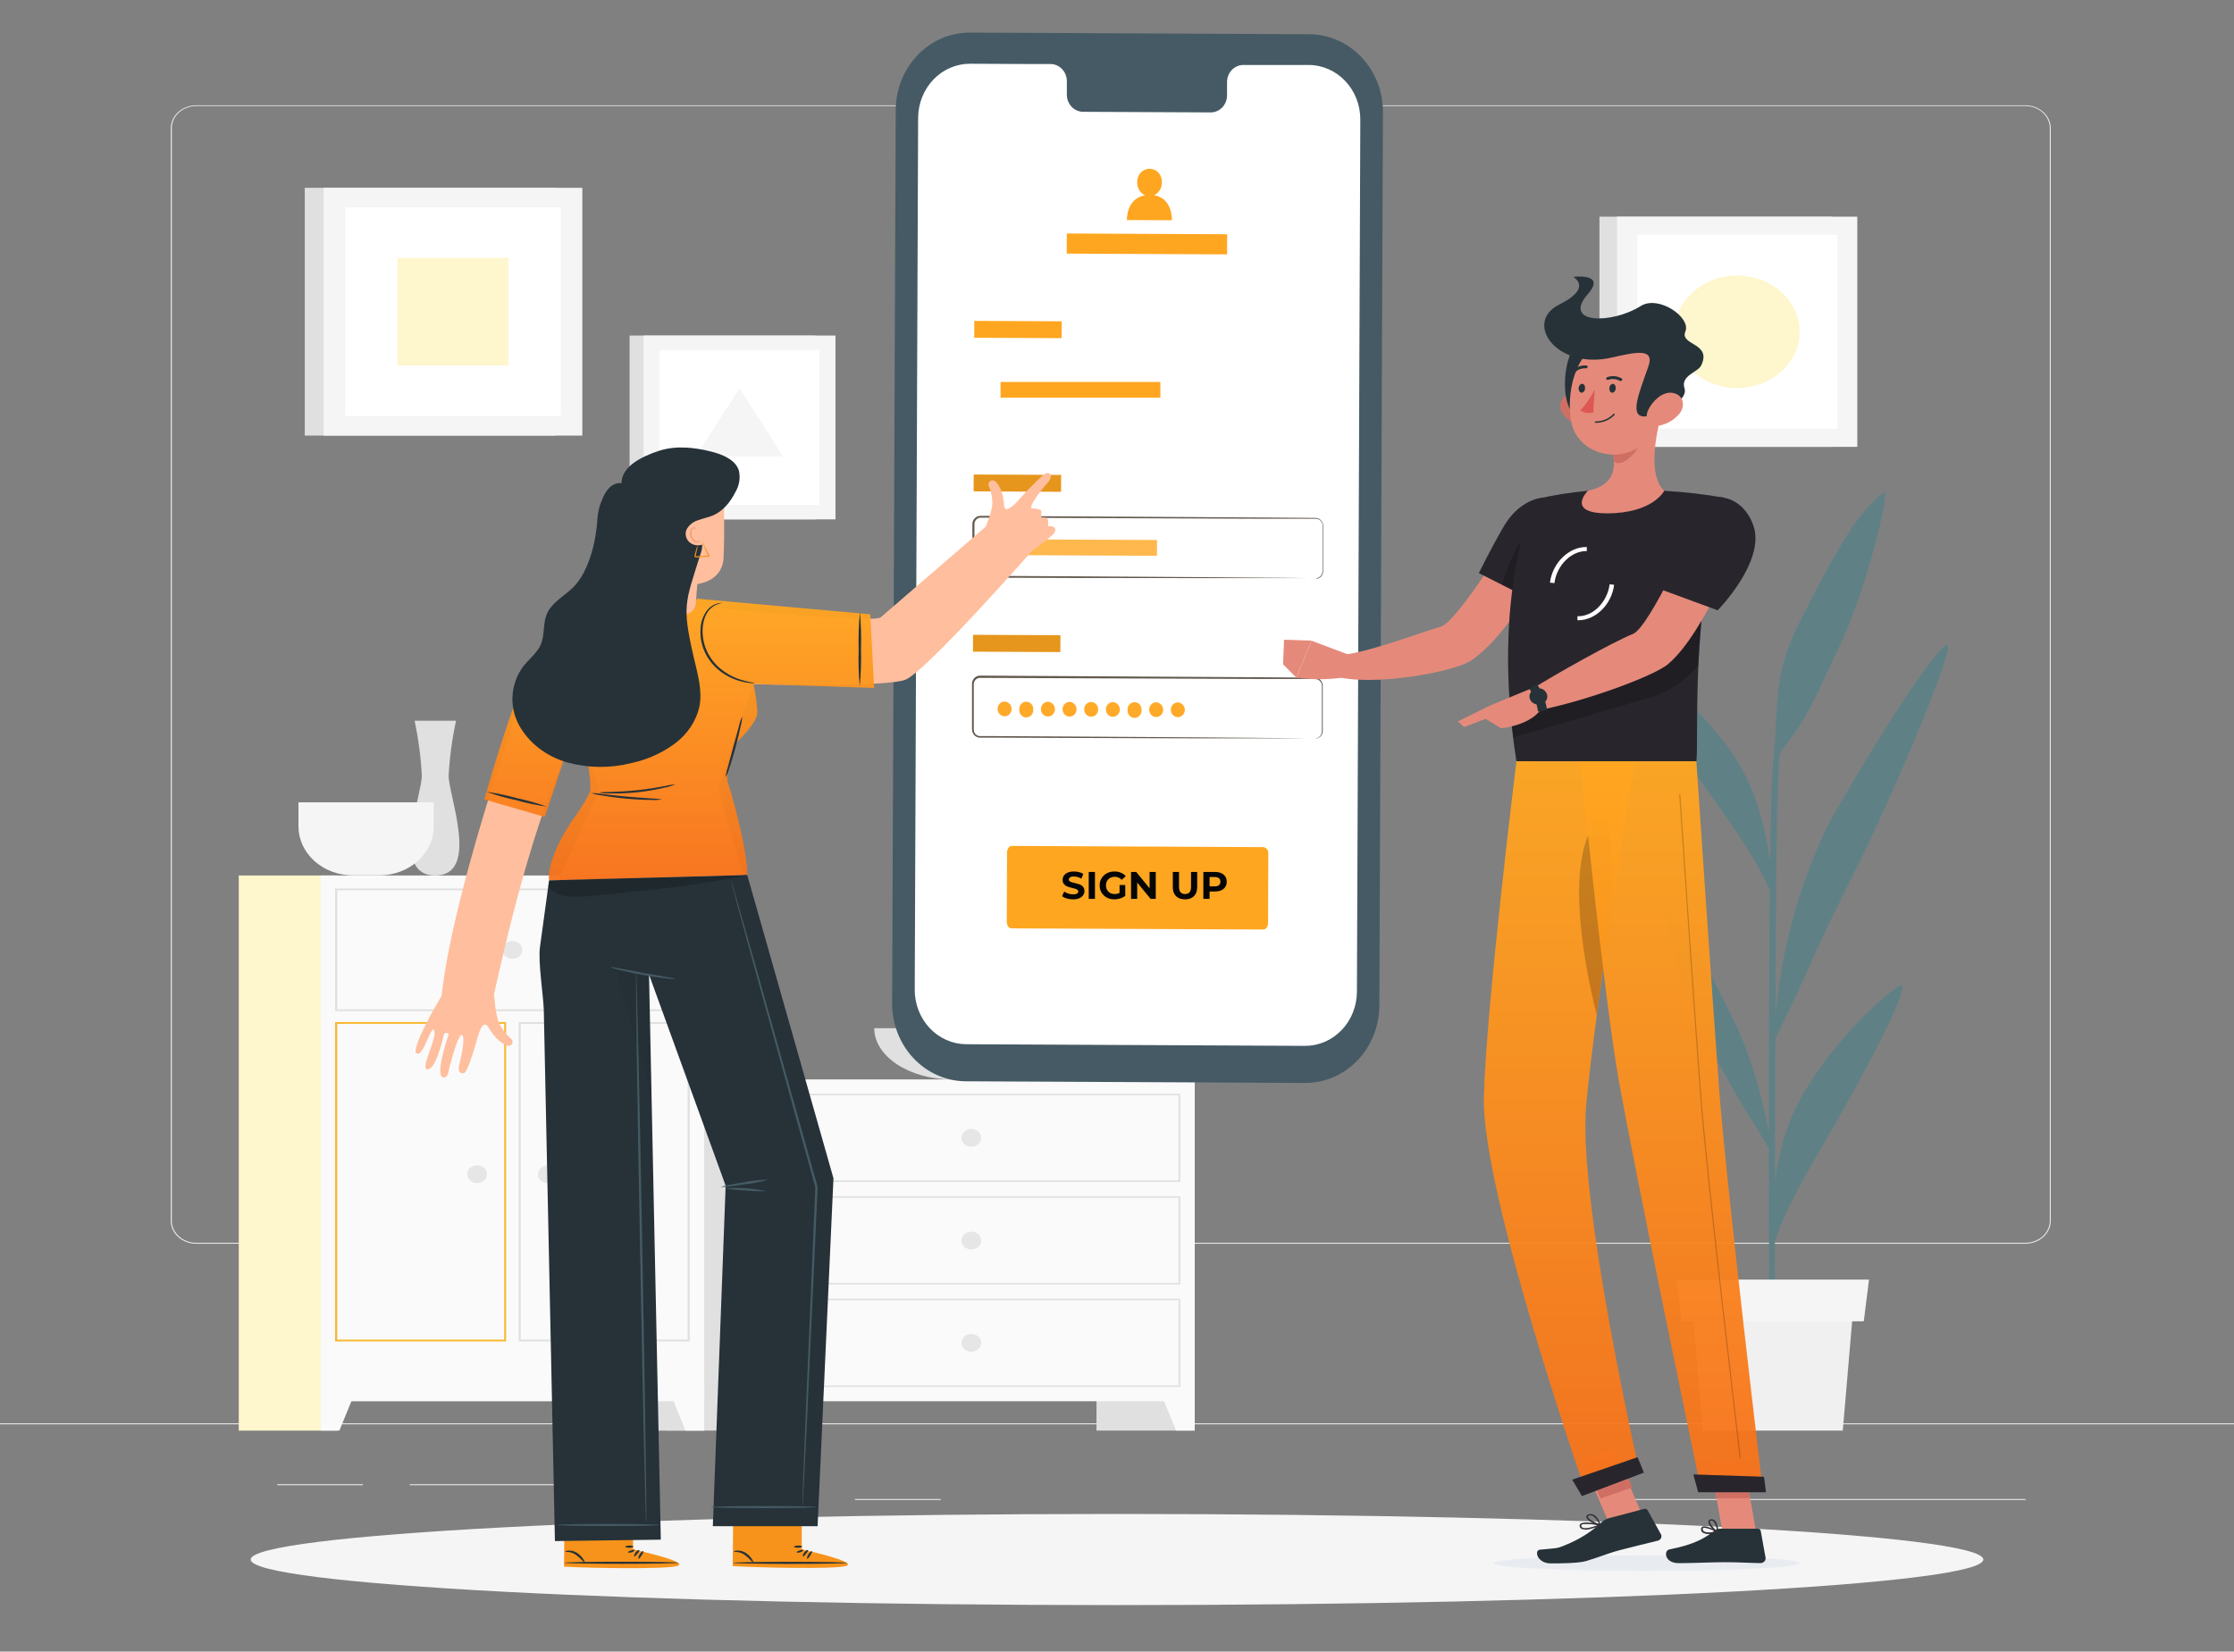 <svg width="472" height="349" viewBox="0 0 472 349" fill="none" xmlns="http://www.w3.org/2000/svg">
<rect x="0" y="0" width="472" height="349" fill="#808080" stroke="none"/>
<g clip-path="url(#clip0_435_400)">
<path d="M472 300.764H0V300.976H472V300.764Z" fill="#E6E6E6"/>
<path d="M117.83 313.635H86.564V313.847H117.83V313.635Z" fill="#E6E6E6"/>
<path d="M76.671 313.635H58.556V313.847H76.671V313.635Z" fill="#E6E6E6"/>
<path d="M198.76 316.766H180.645V316.978H198.76V316.766Z" fill="#E6E6E6"/>
<path d="M293.215 321.512H252.443V321.724H293.215V321.512Z" fill="#E6E6E6"/>
<path d="M244.043 321.512H238.067V321.724H244.043V321.512Z" fill="#E6E6E6"/>
<path d="M427.962 316.766H339.528V316.978H427.962V316.766Z" fill="#E6E6E6"/>
<path d="M223.728 262.823H41.451C40.023 262.821 38.655 262.308 37.646 261.398C36.637 260.487 36.07 259.253 36.07 257.966V27.064C36.083 25.785 36.655 24.561 37.662 23.66C38.67 22.758 40.031 22.251 41.451 22.249H223.728C225.158 22.249 226.529 22.761 227.54 23.672C228.55 24.583 229.118 25.818 229.118 27.106V257.966C229.118 259.254 228.55 260.49 227.54 261.401C226.529 262.312 225.158 262.823 223.728 262.823ZM41.451 22.419C40.086 22.421 38.777 22.912 37.813 23.783C36.848 24.653 36.306 25.834 36.306 27.064V257.966C36.306 259.196 36.848 260.377 37.813 261.247C38.777 262.118 40.086 262.609 41.451 262.611H223.728C225.094 262.609 226.404 262.118 227.37 261.248C228.336 260.377 228.88 259.197 228.882 257.966V27.064C228.88 25.833 228.336 24.653 227.37 23.782C226.404 22.912 225.094 22.421 223.728 22.419H41.451Z" fill="#E6E6E6"/>
<path d="M427.925 262.823H245.638C244.209 262.821 242.84 262.309 241.83 261.398C240.819 260.488 240.251 259.254 240.248 257.966V27.064C240.263 25.784 240.837 24.56 241.846 23.659C242.855 22.758 244.218 22.251 245.638 22.249H427.925C429.343 22.253 430.702 22.761 431.707 23.663C432.713 24.564 433.284 25.786 433.296 27.064V257.966C433.296 259.251 432.731 260.484 431.724 261.395C430.717 262.305 429.351 262.819 427.925 262.823ZM245.638 22.419C244.272 22.421 242.963 22.912 241.996 23.782C241.03 24.653 240.487 25.833 240.484 27.064V257.966C240.487 259.197 241.03 260.377 241.996 261.248C242.963 262.118 244.272 262.609 245.638 262.611H427.925C429.291 262.609 430.6 262.118 431.567 261.248C432.533 260.377 433.076 259.197 433.079 257.966V27.064C433.076 25.833 432.533 24.653 431.567 23.782C430.6 22.912 429.291 22.421 427.925 22.419H245.638Z" fill="#E6E6E6"/>
<path d="M252.426 228.098H231.667V302.303H252.426V228.098Z" fill="#E0E0E0"/>
<path d="M248.479 302.303H252.425V292.197H244.345L248.479 302.303Z" fill="#FAFAFA"/>
<path d="M161.462 228.098H140.703V302.303H161.462V228.098Z" fill="#E0E0E0"/>
<path d="M252.426 228.098H158.026V296.102H252.426V228.098Z" fill="#FAFAFA"/>
<path d="M248.999 231.441V249.433H161.424V231.441H248.97H248.999ZM249.339 231.109H161.084V249.756H249.367V231.109H249.339Z" fill="#E0E0E0"/>
<path d="M161.963 302.303H158.026V292.197H166.098L161.963 302.303Z" fill="#FAFAFA"/>
<path d="M203.139 240.434C203.139 240.806 203.261 241.169 203.49 241.478C203.72 241.787 204.045 242.028 204.427 242.171C204.808 242.313 205.227 242.35 205.632 242.278C206.037 242.205 206.408 242.026 206.7 241.763C206.992 241.5 207.191 241.165 207.271 240.801C207.352 240.436 207.31 240.058 207.152 239.714C206.994 239.371 206.727 239.077 206.384 238.871C206.041 238.664 205.638 238.554 205.225 238.554C204.672 238.554 204.141 238.752 203.75 239.104C203.358 239.457 203.139 239.935 203.139 240.434Z" fill="#E6E6E6"/>
<path d="M248.999 253.1V271.092H161.424V253.1H248.97H248.999ZM249.339 252.776H161.084V271.423H249.367V252.785L249.339 252.776Z" fill="#E0E0E0"/>
<path d="M203.139 262.143C203.139 262.515 203.261 262.878 203.49 263.187C203.72 263.496 204.045 263.737 204.427 263.88C204.808 264.022 205.227 264.059 205.632 263.987C206.037 263.914 206.408 263.735 206.7 263.472C206.992 263.209 207.191 262.874 207.271 262.509C207.352 262.145 207.31 261.767 207.152 261.423C206.994 261.08 206.727 260.786 206.384 260.58C206.041 260.373 205.638 260.263 205.225 260.263C204.672 260.263 204.141 260.461 203.75 260.813C203.358 261.166 203.139 261.644 203.139 262.143Z" fill="#E6E6E6"/>
<path d="M248.999 274.767V292.768H161.424V274.767H248.97H248.999ZM249.339 274.436H161.084V293.091H249.367V274.436H249.339Z" fill="#E0E0E0"/>
<path d="M203.139 283.767C203.141 284.139 203.264 284.502 203.495 284.81C203.725 285.118 204.052 285.357 204.433 285.498C204.814 285.639 205.234 285.675 205.638 285.602C206.042 285.528 206.413 285.349 206.703 285.085C206.994 284.822 207.192 284.487 207.272 284.123C207.351 283.758 207.31 283.381 207.151 283.038C206.993 282.694 206.726 282.401 206.383 282.195C206.04 281.989 205.637 281.879 205.225 281.879C204.95 281.879 204.678 281.928 204.424 282.023C204.171 282.118 203.94 282.257 203.746 282.433C203.553 282.608 203.399 282.816 203.295 283.045C203.19 283.274 203.137 283.52 203.139 283.767Z" fill="#E6E6E6"/>
<path d="M148.784 185.002H128.025V302.312H148.784V185.002Z" fill="#E0E0E0"/>
<path d="M144.838 302.303H148.784V292.197H140.713L144.838 302.303Z" fill="#FAFAFA"/>
<path d="M71.205 185.002H50.446V302.312H71.205V185.002Z" fill="#FEF6CC"/>
<path d="M148.783 185.002H67.76V296.11H148.783V185.002Z" fill="#FAFAFA"/>
<path d="M145.291 188.133V213.288H71.253V188.133H145.291ZM145.725 187.75H70.8V213.653H145.706V187.759L145.725 187.75Z" fill="#E0E0E0"/>
<path d="M145.29 216.359V283.078H110.022V216.359H145.29ZM145.725 215.968H109.598V283.47H145.725V215.968Z" fill="#E0E0E0"/>
<path d="M106.521 216.359V283.078H71.253V216.359H106.521ZM106.946 215.968H70.8V283.47H106.927V215.968H106.946Z" fill="#F7B933"/>
<path d="M71.706 302.303H67.76V292.197H75.84L71.706 302.303Z" fill="#FAFAFA"/>
<path d="M106.181 200.723C106.179 201.097 106.3 201.463 106.529 201.774C106.758 202.086 107.085 202.329 107.468 202.474C107.851 202.618 108.272 202.656 108.679 202.585C109.087 202.513 109.461 202.333 109.755 202.07C110.049 201.806 110.249 201.469 110.331 201.103C110.413 200.736 110.372 200.356 110.213 200.011C110.055 199.665 109.786 199.37 109.442 199.162C109.097 198.954 108.691 198.843 108.276 198.843C107.722 198.843 107.191 199.041 106.798 199.393C106.405 199.745 106.183 200.223 106.181 200.723Z" fill="#E6E6E6"/>
<path d="M113.658 248.132C113.658 248.506 113.781 248.871 114.012 249.182C114.243 249.493 114.571 249.735 114.954 249.877C115.338 250.02 115.759 250.057 116.166 249.983C116.573 249.91 116.946 249.729 117.239 249.464C117.532 249.199 117.731 248.862 117.81 248.495C117.89 248.128 117.847 247.748 117.687 247.403C117.527 247.058 117.257 246.764 116.911 246.557C116.565 246.351 116.159 246.241 115.744 246.243C115.47 246.243 115.198 246.292 114.944 246.387C114.69 246.482 114.46 246.621 114.266 246.797C114.072 246.972 113.919 247.181 113.814 247.41C113.71 247.639 113.657 247.884 113.658 248.132Z" fill="#E6E6E6"/>
<path d="M98.714 248.132C98.716 248.503 98.84 248.866 99.07 249.174C99.3 249.482 99.627 249.722 100.008 249.862C100.39 250.003 100.809 250.04 101.213 249.966C101.617 249.893 101.988 249.713 102.279 249.45C102.569 249.186 102.767 248.851 102.847 248.487C102.927 248.122 102.885 247.745 102.727 247.402C102.568 247.059 102.301 246.766 101.958 246.559C101.615 246.353 101.212 246.243 100.8 246.243C100.525 246.243 100.253 246.292 100 246.387C99.746 246.482 99.515 246.621 99.322 246.797C99.128 246.972 98.974 247.181 98.87 247.41C98.766 247.639 98.713 247.884 98.714 248.132Z" fill="#E6E6E6"/>
<path d="M96.353 152.293H87.602C88.409 156.118 88.917 159.99 89.122 163.879C89.122 168.133 82.458 185.002 91.954 185.002C101.451 185.002 94.786 168.175 94.786 163.879C95.007 159.989 95.531 156.117 96.353 152.293Z" fill="#E0E0E0"/>
<path d="M63.059 169.545V174.649C63.069 177.385 64.279 180.007 66.426 181.942C68.573 183.876 71.482 184.967 74.519 184.976H80.183C83.219 184.967 86.128 183.876 88.275 181.942C90.422 180.007 91.633 177.385 91.643 174.649V169.545H63.059Z" fill="#F5F5F5"/>
<path d="M184.712 217.277C184.712 223.232 192.103 228.098 201.138 228.098H209.294C218.328 228.098 225.719 223.232 225.719 217.277H184.712Z" fill="#E0E0E0"/>
<path d="M400.831 208.549C395.885 212.19 389.05 218.851 382.801 228.226C378.628 234.47 376.117 240.986 375.013 249.646C375.013 239.863 375.079 229.357 375.117 219.438C376.372 216.886 379.242 210.999 381.3 206.354C388.163 190.846 390.74 187.027 396.904 173.654C405.145 155.789 413.585 134.641 411.168 136.334C406.24 139.78 387.36 171.638 385.321 176.197C379.763 188.366 376.327 201.236 375.135 214.351C375.135 204.993 375.211 196.486 375.249 189.885C375.381 168.354 375.787 161.404 375.985 159.26C376.75 158.171 377.647 156.904 378.175 156.223C382.612 150.439 384.321 145.522 388.493 136.896C394.421 124.688 399.519 103.004 398.027 104.093C391.816 108.653 386.926 118.436 380.488 130.915C374.05 143.395 375.891 150.566 374.616 161.217C374.352 163.31 374.144 171.204 373.993 182.135C372.332 170.481 369.198 162.808 363.487 155.832C356.463 147.249 349.666 141.455 344.682 138.427C339.698 135.399 353.291 156.479 359.786 165.649C365.573 173.85 370.906 181.072 373.946 188.192C373.786 203.02 373.71 221.786 373.71 239.233C372.219 231.288 369.783 222.722 366.536 216.095C362.627 208.132 356.624 195.916 351.838 191.774C350.695 190.778 356.841 214.538 360.787 220.85C364.733 227.162 367.631 233.126 370.113 236.707C370.689 237.558 372.615 240.765 373.71 242.619C373.71 263.946 373.842 282.763 374.05 289.169H375.069C375.003 287.518 374.984 276.664 375.013 262.304C377.477 254.512 383.103 245.614 387.747 237.498C392.807 228.71 405.778 204.934 400.831 208.549Z" fill="#5F8186"/>
<path d="M389.344 302.304H359.759L357.521 276.171H391.581L389.344 302.304Z" fill="#F0F0F0"/>
<path d="M393.78 279.216H355.312L354.217 270.395H394.884L393.78 279.216Z" fill="#F5F5F5"/>
<path d="M117.301 39.688H64.39V92.047H117.301V39.688Z" fill="#E0E0E0"/>
<path d="M123.032 39.688H68.374V92.047H123.032V39.688Z" fill="#F5F5F5"/>
<path d="M118.453 87.922V43.813H72.952V87.922H118.453Z" fill="white"/>
<path d="M107.418 77.22V54.498H83.978V77.22H107.418Z" fill="#FEF6CC"/>
<path d="M387.087 45.787H337.933V94.429H387.087V45.787Z" fill="#E0E0E0"/>
<path d="M392.411 45.787H341.643V94.429H392.411V45.787Z" fill="#F5F5F5"/>
<path d="M388.163 90.593V49.624H345.9V90.593H388.163Z" fill="white"/>
<path d="M367.028 81.993C374.311 81.993 380.215 76.672 380.215 70.109C380.215 63.545 374.311 58.225 367.028 58.225C359.744 58.225 353.84 63.545 353.84 70.109C353.84 76.672 359.744 81.993 367.028 81.993Z" fill="#FEF6CC"/>
<path d="M172.271 70.908H133.02V109.751H172.271V70.908Z" fill="#E0E0E0"/>
<path d="M176.519 70.908H135.975V109.751H176.519V70.908Z" fill="#F5F5F5"/>
<path d="M173.12 106.688V73.971H139.372V106.688H173.12Z" fill="white"/>
<path d="M156.251 82.052L147.019 96.462H165.483L156.251 82.052Z" fill="#F5F5F5"/>
<path d="M236 339.18C337.086 339.18 419.032 334.869 419.032 329.551C419.032 324.232 337.086 319.921 236 319.921C134.914 319.921 52.968 324.232 52.968 329.551C52.968 334.869 134.914 339.18 236 339.18Z" fill="#F5F5F5"/>
<path d="M275.736 228.839L204.032 228.492C199.892 228.469 195.929 226.719 193.015 223.629C190.101 220.539 188.474 216.361 188.491 212.011L189.252 23.218C189.261 21.064 189.673 18.932 190.467 16.945C191.26 14.957 192.419 13.154 193.876 11.637C195.333 10.121 197.061 8.921 198.96 8.106C200.859 7.291 202.893 6.877 204.944 6.888L276.641 7.235C280.782 7.257 284.745 9.004 287.66 12.093C290.576 15.181 292.204 19.359 292.189 23.708L291.428 212.494C291.42 214.649 291.007 216.782 290.214 218.77C289.421 220.758 288.263 222.562 286.805 224.08C285.348 225.598 283.621 226.799 281.722 227.616C279.822 228.433 277.789 228.848 275.736 228.839Z" fill="#455A64"/>
<path d="M276.534 13.726H262.637C262.183 13.735 261.736 13.838 261.32 14.028C260.905 14.219 260.529 14.493 260.214 14.836C259.9 15.179 259.652 15.584 259.487 16.027C259.321 16.471 259.24 16.944 259.249 17.421V20.067C259.257 20.543 259.176 21.016 259.011 21.459C258.845 21.902 258.598 22.306 258.283 22.648C257.968 22.991 257.592 23.265 257.177 23.454C256.761 23.644 256.314 23.746 255.861 23.754L228.77 23.625C227.853 23.6 226.984 23.193 226.353 22.495C225.721 21.797 225.38 20.864 225.403 19.901V17.255C225.426 16.293 225.086 15.362 224.456 14.664C223.826 13.965 222.959 13.558 222.044 13.53H217.155L204.988 13.47C202.094 13.452 199.311 14.639 197.248 16.771C195.186 18.904 194.012 21.807 193.984 24.847L193.266 209.124C193.259 210.632 193.535 212.126 194.079 213.522C194.622 214.918 195.422 216.188 196.432 217.259C197.443 218.33 198.644 219.182 199.968 219.765C201.292 220.348 202.712 220.652 204.148 220.659L275.701 221.006C277.138 221.013 278.562 220.723 279.892 220.152C281.222 219.581 282.431 218.74 283.452 217.678C284.472 216.616 285.284 215.353 285.839 213.962C286.395 212.57 286.685 211.078 286.691 209.569L287.409 25.292C287.426 22.244 286.291 19.313 284.251 17.144C282.212 14.976 279.436 13.746 276.534 13.726Z" fill="white"/>
<path d="M266.907 196.42L213.702 196.178C213.149 196.178 212.704 195.545 212.711 194.776L212.768 180.157C212.768 179.403 213.221 178.755 213.773 178.755L266.979 179.011C267.285 179.067 267.559 179.245 267.744 179.507C267.928 179.77 268.009 180.097 267.97 180.421L267.919 195.025C267.919 195.801 267.46 196.427 266.907 196.42Z" fill="#FFA620"/>
<path d="M226.712 190.046C226.256 190.046 225.82 189.986 225.403 189.867C224.985 189.742 224.649 189.582 224.394 189.387L224.842 188.395C225.085 188.569 225.373 188.712 225.703 188.826C226.04 188.935 226.378 188.989 226.72 188.989C226.98 188.989 227.189 188.964 227.346 188.916C227.509 188.861 227.628 188.788 227.704 188.696C227.78 188.604 227.818 188.498 227.818 188.379C227.818 188.227 227.758 188.108 227.639 188.021C227.519 187.929 227.362 187.856 227.167 187.802C226.972 187.742 226.755 187.688 226.517 187.639C226.284 187.585 226.048 187.52 225.809 187.444C225.576 187.368 225.362 187.27 225.167 187.151C224.972 187.032 224.812 186.875 224.687 186.679C224.568 186.484 224.508 186.235 224.508 185.931C224.508 185.606 224.595 185.311 224.768 185.045C224.947 184.774 225.213 184.56 225.565 184.403C225.923 184.24 226.37 184.159 226.907 184.159C227.265 184.159 227.617 184.202 227.964 184.289C228.311 184.37 228.617 184.495 228.883 184.663L228.476 185.663C228.211 185.511 227.945 185.4 227.679 185.33C227.414 185.254 227.154 185.216 226.899 185.216C226.644 185.216 226.435 185.246 226.273 185.305C226.11 185.365 225.993 185.444 225.923 185.541C225.853 185.633 225.817 185.742 225.817 185.866C225.817 186.013 225.877 186.132 225.996 186.224C226.115 186.311 226.273 186.381 226.468 186.436C226.663 186.49 226.877 186.544 227.11 186.598C227.349 186.652 227.585 186.715 227.818 186.785C228.056 186.856 228.273 186.951 228.468 187.07C228.663 187.189 228.82 187.346 228.94 187.541C229.064 187.737 229.127 187.983 229.127 188.281C229.127 188.601 229.037 188.894 228.858 189.16C228.68 189.425 228.411 189.639 228.053 189.802C227.701 189.965 227.254 190.046 226.712 190.046ZM230.027 189.948V184.256H231.344V189.948H230.027ZM235.443 190.046C234.993 190.046 234.579 189.975 234.199 189.834C233.825 189.688 233.497 189.482 233.215 189.216C232.939 188.951 232.722 188.639 232.565 188.281C232.413 187.924 232.337 187.531 232.337 187.102C232.337 186.674 232.413 186.281 232.565 185.923C232.722 185.565 232.942 185.254 233.223 184.988C233.505 184.723 233.836 184.519 234.215 184.378C234.595 184.232 235.012 184.159 235.468 184.159C235.972 184.159 236.424 184.243 236.826 184.411C237.232 184.579 237.574 184.823 237.85 185.143L237.005 185.923C236.799 185.706 236.574 185.547 236.33 185.444C236.086 185.335 235.82 185.281 235.533 185.281C235.256 185.281 235.004 185.324 234.777 185.411C234.549 185.498 234.351 185.622 234.183 185.785C234.02 185.948 233.893 186.14 233.801 186.362C233.714 186.585 233.671 186.831 233.671 187.102C233.671 187.368 233.714 187.612 233.801 187.834C233.893 188.056 234.02 188.252 234.183 188.42C234.351 188.582 234.546 188.707 234.768 188.794C234.996 188.88 235.245 188.924 235.516 188.924C235.777 188.924 236.029 188.883 236.273 188.802C236.522 188.715 236.763 188.571 236.996 188.371L237.744 189.322C237.435 189.555 237.075 189.734 236.663 189.859C236.256 189.983 235.85 190.046 235.443 190.046ZM236.541 189.151V187.013H237.744V189.322L236.541 189.151ZM238.968 189.948V184.256H240.058L243.416 188.355H242.887V184.256H244.188V189.948H243.107L239.741 185.85H240.269V189.948H238.968ZM250.367 190.046C249.559 190.046 248.927 189.821 248.472 189.371C248.017 188.921 247.789 188.279 247.789 187.444V184.256H249.106V187.395C249.106 187.937 249.217 188.327 249.44 188.566C249.662 188.804 249.974 188.924 250.375 188.924C250.776 188.924 251.088 188.804 251.31 188.566C251.532 188.327 251.643 187.937 251.643 187.395V184.256H252.944V187.444C252.944 188.279 252.717 188.921 252.261 189.371C251.806 189.821 251.174 190.046 250.367 190.046ZM254.246 189.948V184.256H256.71C257.219 184.256 257.658 184.34 258.027 184.508C258.396 184.671 258.68 184.907 258.881 185.216C259.081 185.525 259.182 185.893 259.182 186.322C259.182 186.745 259.081 187.11 258.881 187.419C258.68 187.728 258.396 187.967 258.027 188.135C257.658 188.298 257.219 188.379 256.71 188.379H254.978L255.563 187.785V189.948H254.246ZM255.563 187.932L254.978 187.306H256.637C257.043 187.306 257.347 187.219 257.547 187.045C257.748 186.872 257.848 186.631 257.848 186.322C257.848 186.007 257.748 185.763 257.547 185.59C257.347 185.416 257.043 185.33 256.637 185.33H254.978L255.563 184.704V187.932Z" fill="#050505"/>
<path d="M224.314 67.897L205.852 67.809L205.836 71.367L224.299 71.455L224.314 67.897Z" fill="#FFA620"/>
<path d="M245.164 80.713H211.397V84.038H245.164V80.713Z" fill="#FFA620"/>
<path d="M224.189 100.36L205.727 100.272L205.711 103.831L224.174 103.919L224.189 100.36Z" fill="#FFA620"/>
<path opacity="0.1" d="M224.189 100.36L205.727 100.272L205.711 103.831L224.174 103.919L224.189 100.36Z" fill="black"/>
<path d="M277.968 122.21C278.113 122.191 278.257 122.164 278.399 122.127C278.6 122.06 278.784 121.949 278.94 121.801C279.096 121.652 279.22 121.471 279.303 121.268C279.417 120.963 279.461 120.636 279.433 120.31C279.433 119.948 279.433 119.556 279.433 119.119C279.433 118.244 279.433 117.249 279.433 116.103V111.316C279.467 110.969 279.394 110.62 279.225 110.321C279.047 110.013 278.769 109.785 278.442 109.68C278.085 109.613 277.72 109.593 277.358 109.619H267.029L207.197 109.386C206.876 109.387 206.565 109.51 206.323 109.733C206.082 109.957 205.926 110.264 205.884 110.6C205.884 111.316 205.884 112.107 205.884 112.861C205.884 114.369 205.884 115.877 205.884 117.385C205.884 118.139 205.884 118.893 205.884 119.647C205.857 119.999 205.871 120.354 205.927 120.702C206.016 121.008 206.201 121.273 206.451 121.456C206.716 121.633 207.027 121.717 207.341 121.698H208.339H210.413L226.299 121.78L253.196 121.954L271.328 122.105L276.26 122.165H277.545H277.976H277.545H276.26H271.328H253.196L226.285 122.135L210.399 122.074H207.276C206.888 122.099 206.503 121.99 206.178 121.765C205.851 121.528 205.613 121.179 205.503 120.778C205.439 120.395 205.42 120.005 205.446 119.617C205.446 118.863 205.446 118.109 205.446 117.355C205.446 115.847 205.446 114.339 205.446 112.831C205.446 112.077 205.446 111.323 205.446 110.569C205.498 110.138 205.698 109.742 206.009 109.455C206.319 109.168 206.719 109.009 207.133 109.009L266.964 109.356L277.294 109.439C277.678 109.414 278.064 109.442 278.442 109.521C278.815 109.649 279.13 109.918 279.325 110.275C279.511 110.607 279.591 110.993 279.555 111.376C279.555 111.73 279.555 112.077 279.555 112.424C279.555 113.789 279.555 115.04 279.555 116.194C279.555 117.347 279.555 118.32 279.555 119.21C279.555 119.639 279.555 120.039 279.555 120.408C279.581 120.745 279.529 121.084 279.404 121.396C279.311 121.604 279.176 121.788 279.009 121.937C278.842 122.085 278.646 122.194 278.435 122.255C278.278 122.269 278.12 122.254 277.968 122.21Z" fill="#62594E"/>
<path d="M224.048 134.234L205.586 134.146L205.571 137.704L224.033 137.792L224.048 134.234Z" fill="#FFA620"/>
<path opacity="0.1" d="M224.048 134.234L205.586 134.146L205.571 137.704L224.033 137.792L224.048 134.234Z" fill="black"/>
<path d="M277.825 156.069C277.97 156.051 278.114 156.023 278.255 155.986C278.455 155.919 278.639 155.809 278.795 155.662C278.951 155.515 279.075 155.335 279.16 155.134C279.272 154.83 279.317 154.502 279.289 154.177C279.289 153.807 279.289 153.423 279.289 152.978C279.289 152.111 279.289 151.108 279.289 149.962V145.175C279.323 144.828 279.25 144.479 279.081 144.179C278.9 143.878 278.622 143.653 278.298 143.546C277.941 143.476 277.577 143.454 277.215 143.478H266.885L207.054 143.245C206.732 143.245 206.421 143.369 206.18 143.592C205.938 143.815 205.782 144.123 205.74 144.458C205.74 145.212 205.74 145.966 205.74 146.72C205.74 148.228 205.74 149.736 205.74 151.244C205.74 151.998 205.74 152.752 205.74 153.506C205.713 153.855 205.728 154.207 205.783 154.554C205.869 154.861 206.054 155.128 206.307 155.307C206.571 155.488 206.883 155.573 207.197 155.549H210.32L226.205 155.639L253.103 155.813L271.235 155.963L276.166 156.024H277.451C277.739 156.024 277.882 156.024 277.882 156.024C277.882 156.024 277.739 156.024 277.451 156.024H276.166H271.235H253.103L226.205 155.941L210.32 155.873H207.197C206.809 155.9 206.422 155.792 206.099 155.564C205.772 155.326 205.534 154.977 205.424 154.576C205.36 154.193 205.341 153.803 205.367 153.415C205.367 152.661 205.367 151.907 205.367 151.153C205.367 149.645 205.367 148.138 205.367 146.63C205.367 145.876 205.367 145.122 205.367 144.33C205.418 143.9 205.616 143.504 205.926 143.216C206.235 142.929 206.634 142.77 207.047 142.77L266.878 143.116L277.207 143.199C277.592 143.174 277.978 143.202 278.356 143.282C278.729 143.41 279.043 143.679 279.239 144.036C279.424 144.368 279.505 144.754 279.468 145.137C279.468 145.491 279.468 145.846 279.468 146.185C279.468 147.549 279.468 148.801 279.468 149.955C279.468 151.108 279.468 152.081 279.468 152.97C279.468 153.4 279.468 153.8 279.468 154.169C279.496 154.506 279.444 154.845 279.318 155.157C279.225 155.365 279.09 155.549 278.923 155.698C278.755 155.846 278.56 155.955 278.349 156.016C278.18 156.077 278.001 156.095 277.825 156.069Z" fill="#62594E"/>
<path d="M244.443 114.118L210.677 113.957L210.662 117.282L244.429 117.443L244.443 114.118Z" fill="#FFA620"/>
<path opacity="0.2" d="M244.443 114.118L210.677 113.957L210.662 117.282L244.429 117.443L244.443 114.118Z" fill="white"/>
<path d="M213.73 149.917C213.709 150.22 213.603 150.51 213.427 150.751C213.25 150.992 213.01 151.173 212.736 151.272C212.462 151.371 212.167 151.383 211.886 151.307C211.606 151.231 211.353 151.071 211.159 150.845C210.964 150.62 210.837 150.339 210.793 150.039C210.75 149.738 210.791 149.431 210.911 149.154C211.032 148.878 211.228 148.645 211.474 148.485C211.719 148.324 212.005 148.243 212.294 148.251C212.694 148.274 213.069 148.462 213.338 148.774C213.607 149.086 213.748 149.496 213.73 149.917Z" fill="#FFA620"/>
<path d="M218.303 149.94C218.318 150.152 218.29 150.365 218.222 150.566C218.154 150.767 218.048 150.951 217.91 151.107C217.771 151.263 217.604 151.387 217.418 151.472C217.232 151.557 217.031 151.601 216.828 151.601C216.625 151.601 216.425 151.557 216.239 151.472C216.053 151.387 215.885 151.263 215.747 151.107C215.609 150.951 215.502 150.767 215.434 150.566C215.367 150.365 215.339 150.152 215.353 149.94C215.339 149.727 215.367 149.514 215.434 149.313C215.502 149.112 215.609 148.928 215.747 148.772C215.885 148.616 216.053 148.492 216.239 148.407C216.425 148.322 216.625 148.278 216.828 148.278C217.031 148.278 217.232 148.322 217.418 148.407C217.604 148.492 217.771 148.616 217.91 148.772C218.048 148.928 218.154 149.112 218.222 149.313C218.29 149.514 218.318 149.727 218.303 149.94Z" fill="#FFA620"/>
<path d="M222.882 149.963C222.861 150.266 222.756 150.556 222.579 150.797C222.402 151.038 222.162 151.219 221.888 151.318C221.614 151.417 221.319 151.429 221.039 151.353C220.758 151.277 220.505 151.117 220.311 150.891C220.117 150.666 219.99 150.385 219.946 150.085C219.902 149.784 219.943 149.477 220.064 149.2C220.185 148.924 220.38 148.691 220.626 148.53C220.872 148.37 221.157 148.288 221.447 148.296C221.846 148.322 222.22 148.51 222.488 148.822C222.756 149.133 222.898 149.543 222.882 149.963Z" fill="#FFA620"/>
<path d="M227.455 149.985C227.434 150.288 227.329 150.578 227.152 150.819C226.975 151.06 226.735 151.241 226.461 151.34C226.188 151.439 225.892 151.451 225.612 151.376C225.332 151.3 225.079 151.139 224.884 150.914C224.69 150.688 224.563 150.408 224.519 150.107C224.475 149.807 224.516 149.499 224.637 149.223C224.758 148.947 224.953 148.714 225.199 148.553C225.445 148.392 225.73 148.311 226.02 148.319C226.419 148.344 226.793 148.533 227.061 148.844C227.33 149.156 227.471 149.565 227.455 149.985Z" fill="#FFA620"/>
<path d="M232.027 150C232.007 150.304 231.903 150.595 231.727 150.837C231.551 151.079 231.312 151.261 231.038 151.361C230.764 151.461 230.468 151.474 230.187 151.399C229.906 151.324 229.653 151.164 229.458 150.939C229.263 150.713 229.135 150.433 229.091 150.132C229.046 149.831 229.087 149.523 229.208 149.247C229.329 148.97 229.524 148.737 229.77 148.576C230.016 148.415 230.302 148.333 230.592 148.341C230.99 148.367 231.362 148.554 231.631 148.864C231.899 149.174 232.041 149.582 232.027 150Z" fill="#FFA620"/>
<path d="M236.608 150.023C236.589 150.325 236.486 150.615 236.311 150.856C236.137 151.097 235.899 151.28 235.628 151.381C235.356 151.482 235.062 151.498 234.782 151.426C234.502 151.354 234.248 151.198 234.051 150.976C233.855 150.755 233.724 150.478 233.675 150.179C233.627 149.88 233.662 149.574 233.778 149.296C233.893 149.018 234.083 148.782 234.325 148.617C234.566 148.451 234.848 148.363 235.137 148.364C235.541 148.38 235.923 148.563 236.199 148.874C236.475 149.185 236.622 149.598 236.608 150.023Z" fill="#FFA620"/>
<path d="M241.179 150.045C241.194 150.258 241.166 150.471 241.098 150.672C241.03 150.873 240.924 151.057 240.786 151.212C240.647 151.368 240.48 151.493 240.294 151.577C240.108 151.662 239.907 151.706 239.704 151.706C239.501 151.706 239.301 151.662 239.115 151.577C238.929 151.493 238.761 151.368 238.623 151.212C238.485 151.057 238.378 150.873 238.31 150.672C238.243 150.471 238.215 150.258 238.229 150.045C238.215 149.832 238.243 149.619 238.31 149.418C238.378 149.217 238.485 149.033 238.623 148.878C238.761 148.722 238.929 148.598 239.115 148.513C239.301 148.428 239.501 148.384 239.704 148.384C239.907 148.384 240.108 148.428 240.294 148.513C240.48 148.598 240.647 148.722 240.786 148.878C240.924 149.033 241.03 149.217 241.098 149.418C241.166 149.619 241.194 149.832 241.179 150.045Z" fill="#FFA620"/>
<path d="M245.752 150.068C245.732 150.37 245.629 150.66 245.455 150.901C245.281 151.142 245.043 151.325 244.771 151.426C244.499 151.527 244.205 151.543 243.925 151.471C243.645 151.399 243.391 151.243 243.195 151.021C242.998 150.8 242.868 150.522 242.819 150.224C242.77 149.925 242.806 149.618 242.921 149.341C243.037 149.063 243.227 148.827 243.468 148.662C243.71 148.496 243.992 148.408 244.28 148.409C244.685 148.425 245.067 148.608 245.342 148.919C245.618 149.23 245.765 149.643 245.752 150.068Z" fill="#FFA620"/>
<path d="M250.326 150.091C250.306 150.395 250.202 150.685 250.026 150.927C249.85 151.169 249.61 151.352 249.337 151.452C249.063 151.552 248.767 151.565 248.486 151.49C248.205 151.415 247.952 151.255 247.757 151.029C247.562 150.804 247.434 150.524 247.39 150.223C247.345 149.922 247.386 149.614 247.507 149.337C247.627 149.061 247.823 148.827 248.069 148.666C248.315 148.505 248.601 148.424 248.89 148.432C249.288 148.458 249.661 148.645 249.929 148.955C250.198 149.265 250.34 149.672 250.326 150.091Z" fill="#FFA620"/>
<g opacity="0.2">
<path opacity="0.2" d="M213.73 149.917C213.709 150.22 213.603 150.51 213.427 150.751C213.25 150.992 213.01 151.173 212.736 151.272C212.462 151.371 212.167 151.383 211.886 151.307C211.606 151.231 211.353 151.071 211.159 150.845C210.964 150.62 210.837 150.339 210.793 150.039C210.75 149.738 210.791 149.431 210.911 149.154C211.032 148.878 211.228 148.645 211.474 148.485C211.719 148.324 212.005 148.243 212.294 148.251C212.694 148.274 213.069 148.462 213.338 148.774C213.607 149.086 213.748 149.496 213.73 149.917Z" fill="white"/>
<path opacity="0.2" d="M218.302 149.94C218.316 150.152 218.288 150.365 218.22 150.566C218.153 150.767 218.046 150.951 217.908 151.107C217.769 151.263 217.602 151.387 217.416 151.472C217.23 151.557 217.029 151.601 216.826 151.601C216.624 151.601 216.423 151.557 216.237 151.472C216.051 151.387 215.883 151.263 215.745 151.107C215.607 150.951 215.5 150.767 215.433 150.566C215.365 150.365 215.337 150.152 215.351 149.94C215.337 149.727 215.365 149.514 215.433 149.313C215.5 149.112 215.607 148.928 215.745 148.772C215.883 148.616 216.051 148.492 216.237 148.407C216.423 148.322 216.624 148.278 216.826 148.278C217.029 148.278 217.23 148.322 217.416 148.407C217.602 148.492 217.769 148.616 217.908 148.772C218.046 148.928 218.153 149.112 218.22 149.313C218.288 149.514 218.316 149.727 218.302 149.94Z" fill="white"/>
<path opacity="0.2" d="M222.882 149.962C222.861 150.265 222.756 150.555 222.579 150.796C222.402 151.037 222.162 151.218 221.888 151.317C221.614 151.416 221.319 151.428 221.039 151.352C220.758 151.276 220.505 151.116 220.311 150.89C220.117 150.665 219.99 150.384 219.946 150.084C219.902 149.783 219.943 149.476 220.064 149.199C220.185 148.923 220.38 148.69 220.626 148.529C220.872 148.369 221.157 148.287 221.447 148.295C221.846 148.321 222.22 148.509 222.488 148.821C222.756 149.132 222.898 149.542 222.882 149.962Z" fill="white"/>
<path opacity="0.2" d="M227.453 149.985C227.432 150.288 227.327 150.578 227.15 150.819C226.973 151.06 226.733 151.241 226.46 151.34C226.186 151.439 225.89 151.451 225.61 151.376C225.33 151.3 225.077 151.139 224.882 150.914C224.688 150.688 224.561 150.408 224.517 150.107C224.473 149.807 224.514 149.499 224.635 149.223C224.756 148.947 224.952 148.714 225.197 148.553C225.443 148.392 225.728 148.311 226.018 148.319C226.417 148.344 226.791 148.533 227.059 148.844C227.328 149.156 227.469 149.565 227.453 149.985Z" fill="white"/>
<path opacity="0.2" d="M232.028 150C232.008 150.304 231.904 150.595 231.728 150.837C231.552 151.079 231.312 151.261 231.039 151.361C230.765 151.461 230.469 151.474 230.188 151.399C229.907 151.324 229.654 151.164 229.459 150.939C229.264 150.713 229.136 150.433 229.092 150.132C229.047 149.831 229.088 149.523 229.209 149.247C229.33 148.97 229.525 148.737 229.771 148.576C230.017 148.415 230.303 148.333 230.593 148.341C230.991 148.367 231.363 148.554 231.632 148.864C231.9 149.174 232.042 149.582 232.028 150Z" fill="white"/>
<path opacity="0.2" d="M236.606 150.022C236.587 150.324 236.484 150.614 236.309 150.855C236.135 151.096 235.897 151.279 235.626 151.38C235.354 151.481 235.06 151.497 234.78 151.425C234.5 151.353 234.246 151.197 234.049 150.975C233.853 150.754 233.722 150.477 233.673 150.178C233.625 149.88 233.661 149.573 233.776 149.295C233.891 149.017 234.081 148.781 234.323 148.616C234.564 148.45 234.847 148.363 235.135 148.363C235.539 148.379 235.921 148.562 236.197 148.873C236.473 149.184 236.62 149.597 236.606 150.022Z" fill="white"/>
<path opacity="0.2" d="M241.18 150.045C241.195 150.258 241.167 150.471 241.099 150.672C241.031 150.873 240.925 151.057 240.787 151.212C240.648 151.368 240.481 151.493 240.295 151.577C240.109 151.662 239.908 151.706 239.705 151.706C239.502 151.706 239.302 151.662 239.116 151.577C238.93 151.493 238.762 151.368 238.624 151.212C238.486 151.057 238.379 150.873 238.311 150.672C238.244 150.471 238.216 150.258 238.23 150.045C238.216 149.832 238.244 149.619 238.311 149.418C238.379 149.217 238.486 149.033 238.624 148.878C238.762 148.722 238.93 148.598 239.116 148.513C239.302 148.428 239.502 148.384 239.705 148.384C239.908 148.384 240.109 148.428 240.295 148.513C240.481 148.598 240.648 148.722 240.787 148.878C240.925 149.033 241.031 149.217 241.099 149.418C241.167 149.619 241.195 149.832 241.18 150.045Z" fill="white"/>
<path opacity="0.2" d="M245.752 150.068C245.732 150.37 245.629 150.66 245.455 150.901C245.281 151.142 245.043 151.325 244.771 151.426C244.499 151.527 244.205 151.543 243.925 151.471C243.645 151.399 243.391 151.243 243.195 151.021C242.998 150.8 242.868 150.522 242.819 150.224C242.77 149.925 242.806 149.618 242.921 149.341C243.037 149.063 243.227 148.827 243.468 148.662C243.71 148.496 243.992 148.408 244.28 148.409C244.685 148.425 245.067 148.608 245.342 148.919C245.618 149.23 245.765 149.643 245.752 150.068Z" fill="white"/>
<path opacity="0.2" d="M250.324 150.09C250.304 150.394 250.2 150.684 250.024 150.926C249.848 151.168 249.608 151.351 249.335 151.451C249.061 151.551 248.765 151.564 248.484 151.489C248.203 151.414 247.95 151.254 247.755 151.028C247.56 150.803 247.432 150.523 247.388 150.222C247.343 149.921 247.384 149.613 247.505 149.336C247.625 149.06 247.821 148.826 248.067 148.665C248.313 148.505 248.599 148.423 248.888 148.431C249.286 148.457 249.659 148.644 249.927 148.954C250.196 149.264 250.338 149.671 250.324 150.09Z" fill="white"/>
</g>
<path d="M243.829 41.252C244.328 41.021 244.751 40.642 245.046 40.16C245.341 39.679 245.494 39.118 245.488 38.545C245.506 38.173 245.452 37.801 245.33 37.452C245.207 37.102 245.018 36.783 244.774 36.513C244.53 36.242 244.236 36.027 243.91 35.88C243.584 35.733 243.233 35.657 242.878 35.657C242.524 35.657 242.173 35.733 241.847 35.88C241.521 36.027 241.227 36.242 240.983 36.513C240.739 36.783 240.55 37.102 240.427 37.452C240.304 37.801 240.25 38.173 240.269 38.545C240.258 39.123 240.41 39.692 240.707 40.179C241.003 40.666 241.43 41.05 241.934 41.282C237.915 41.915 238.094 46.499 238.094 46.499L247.598 46.545C247.598 46.545 247.821 41.878 243.829 41.252Z" fill="#FFA620"/>
<path d="M259.273 49.501L225.399 49.34L225.381 53.592L259.255 53.753L259.273 49.501Z" fill="#FFA620"/>
<path d="M133.755 327.404V320.131L119.284 320.037L119.161 331.036L120.058 331.096C124.051 331.326 140.373 331.666 143.054 330.917C146.037 330.084 133.755 327.404 133.755 327.404Z" fill="#F7931A"/>
<path d="M143.393 330.237C143.393 330.356 137.975 330.458 131.301 330.458C124.627 330.458 119.208 330.356 119.208 330.237C119.208 330.118 124.627 330.016 131.301 330.016C137.975 330.016 143.393 330.118 143.393 330.237Z" fill="#263238"/>
<path d="M134.01 328.893C133.887 328.833 134.01 328.45 134.303 328.042C134.595 327.634 134.992 327.464 135.086 327.549C135.181 327.634 134.982 327.957 134.699 328.306C134.416 328.655 134.133 328.952 134.01 328.893Z" fill="#263238"/>
<path d="M134.936 329.369C134.803 329.369 134.869 328.893 135.153 328.442C135.436 327.991 135.813 327.719 135.917 327.787C136.021 327.855 135.851 328.238 135.587 328.637C135.323 329.037 135.058 329.412 134.936 329.369Z" fill="#263238"/>
<path d="M123.57 330.202C123.513 330.202 123.296 330.049 122.985 329.726C122.604 329.31 122.181 328.928 121.72 328.586C121.266 328.259 120.726 328.045 120.153 327.965C119.709 327.914 119.426 327.965 119.398 327.914C119.369 327.863 119.643 327.684 120.162 327.65C120.847 327.637 121.516 327.842 122.05 328.228C122.551 328.596 122.973 329.043 123.296 329.547C123.513 329.921 123.627 330.168 123.57 330.202Z" fill="#263238"/>
<path d="M134.058 327.523C134.124 327.625 133.879 327.88 133.463 328.017C133.048 328.153 132.68 328.102 132.661 328.017C132.642 327.931 132.935 327.753 133.293 327.634C133.652 327.515 133.983 327.421 134.058 327.523Z" fill="#263238"/>
<path d="M133.831 326.817C133.831 326.944 133.453 327.046 132.962 327.055C132.472 327.063 132.084 326.961 132.094 326.842C132.103 326.723 132.49 326.613 132.962 326.604C133.434 326.596 133.812 326.698 133.831 326.817Z" fill="#263238"/>
<path d="M169.391 327.404V320.131L154.92 320.037L154.797 330.926L155.694 330.985C159.687 331.215 176.018 331.666 178.69 330.917C181.673 330.084 169.391 327.404 169.391 327.404Z" fill="#F7931A"/>
<path d="M179.03 330.253C179.03 330.373 173.621 330.475 166.938 330.475C160.254 330.475 154.854 330.373 154.854 330.253C154.854 330.134 160.264 330.032 166.938 330.032C173.612 330.032 179.03 330.134 179.03 330.253Z" fill="#263238"/>
<path d="M169.646 328.893C169.533 328.833 169.646 328.45 169.938 328.042C170.231 327.634 170.628 327.464 170.722 327.549C170.816 327.634 170.618 327.957 170.335 328.306C170.052 328.655 169.769 328.952 169.646 328.893Z" fill="#263238"/>
<path d="M170.572 329.369C170.449 329.369 170.506 328.893 170.798 328.442C171.091 327.991 171.459 327.719 171.563 327.787C171.667 327.855 171.487 328.238 171.223 328.637C170.959 329.037 170.704 329.412 170.572 329.369Z" fill="#263238"/>
<path d="M159.206 330.202C159.149 330.202 158.941 330.049 158.62 329.726C158.24 329.31 157.817 328.928 157.355 328.586C156.902 328.259 156.362 328.045 155.788 327.965C155.354 327.914 155.062 327.965 155.033 327.914C155.005 327.863 155.279 327.684 155.798 327.65C156.483 327.637 157.152 327.842 157.686 328.228C158.189 328.594 158.612 329.041 158.932 329.547C159.149 329.921 159.262 330.168 159.206 330.202Z" fill="#263238"/>
<path d="M169.694 327.523C169.76 327.625 169.515 327.88 169.099 328.017C168.684 328.153 168.316 328.102 168.297 328.017C168.278 327.931 168.571 327.753 168.929 327.634C169.288 327.515 169.618 327.421 169.694 327.523Z" fill="#263238"/>
<path d="M169.486 326.817C169.486 326.944 169.108 327.046 168.617 327.055C168.126 327.063 167.749 326.961 167.758 326.842C167.767 326.723 168.145 326.613 168.617 326.604C169.089 326.596 169.486 326.698 169.486 326.817Z" fill="#263238"/>
<path d="M222.708 111.415C222.331 111.066 221.396 111.236 221.396 111.236C221.49 110.746 221.49 110.245 221.396 109.756C221.226 109.279 220.037 109.373 220.037 109.373C219.982 108.972 219.982 108.566 220.037 108.165C220.046 108.076 220.025 107.987 219.976 107.909C219.927 107.831 219.853 107.769 219.763 107.731C219.2 107.524 218.596 107.426 217.988 107.442C217.262 106.974 220.207 103.256 221.302 102.065C222.397 100.875 222.199 99.947 221.226 99.947C220.556 99.947 217.12 103.52 216.063 104.72C215.005 105.919 212.202 109.254 212.107 106.591C212.013 103.928 210.823 101.921 210.078 101.581C209.332 101.24 208.539 102.04 208.945 102.78C209.302 103.621 209.524 104.503 209.606 105.4C209.708 106.115 209.673 106.84 209.502 107.544C209.189 108.854 208.763 110.139 208.227 111.389H208.152C208.152 111.389 187.554 129.194 186.062 130.461C184.731 131.601 157.96 129.109 152.588 128.598C150.763 128.358 148.92 128.244 147.075 128.258C144.743 128.352 144.328 128.649 142.006 128.675C136.141 128.734 130.29 129.197 124.504 130.062C121.884 130.463 119.437 131.505 117.429 133.074C115.422 134.643 113.931 136.679 113.119 138.96C107.71 154.187 95.457 190.231 93.296 210.477C91.662 213.147 90.187 215.893 88.878 218.703C87.358 222.429 87.726 222.557 88.236 222.642C89.614 222.872 91.181 216.185 91.766 217.802C92.352 219.418 88.793 225.772 90.237 225.96C92.125 226.198 93.626 219.154 93.805 218.593C93.985 218.031 94.919 218.21 94.749 218.737C94.475 219.486 91.823 227.423 93.673 227.678C94.693 227.814 94.806 226.138 94.806 226.138C94.806 226.138 96.694 218.542 97.553 218.695C98.412 218.848 97.496 223.331 97.062 224.828C96.628 226.325 97.232 227.083 98.119 226.717C98.724 226.462 100.168 221.91 100.564 220.43C100.961 218.95 101.952 214.85 103.283 217.223C104.614 219.597 106.634 220.975 107.465 221.009C107.652 220.989 107.829 220.92 107.972 220.809C108.115 220.699 108.218 220.552 108.267 220.388C108.317 220.224 108.311 220.051 108.251 219.89C108.19 219.729 108.078 219.589 107.927 219.486C107.213 218.857 106.6 218.141 106.106 217.359C105.665 216.75 105.346 216.076 105.162 215.369C104.781 213.957 104.56 212.515 104.501 211.064L104.35 210.213C106.464 200.779 112.553 173.089 121.342 155.404L124.948 162.09L126.515 167.041L116.905 188.419L157.893 187.934L151.776 166.718L159.206 144.6C167.239 144.761 187.865 145.034 191.302 143.63C195.625 141.929 217.988 116.476 217.988 116.476C219.446 115.455 220.842 114.365 222.17 113.209C222.17 113.209 223.53 112.18 222.708 111.415Z" fill="#FFBE9D"/>
<path d="M115.102 172.621C116.291 168.963 122.399 150.877 122.399 150.877C122.399 150.877 125.401 165.619 124.608 167.397C123.878 168.919 123.017 170.387 122.031 171.787C115.102 181.289 116.008 186.045 116.008 186.045L157.874 184.896C157.969 179.622 154.504 167.355 153.787 165.398C153.069 163.442 155.458 157.036 155.458 157.036C155.458 157.036 160.178 152.706 160.008 150.477C159.918 148.475 159.643 146.483 159.187 144.522L184.675 145.373L183.872 129.806L147.264 126.505C145.989 129.746 134.463 128.155 134.463 128.155C122.021 128.53 121.247 130.588 116.074 134.212C110.901 137.836 102.339 168.937 102.339 168.937L115.102 172.621Z" fill="url(#paint0_linear_435_400)" fill-opacity="0.95"/>
<path d="M139.853 168.938C139.128 169.054 138.389 169.089 137.654 169.04C136.285 169.04 134.406 168.955 132.339 168.767C130.272 168.58 128.403 168.317 127.072 168.078C126.338 167.993 125.618 167.827 124.929 167.585C125.667 167.585 126.403 167.648 127.128 167.772C128.469 167.925 130.328 168.138 132.386 168.325C134.444 168.512 136.313 168.64 137.663 168.725C138.399 168.733 139.132 168.804 139.853 168.938Z" fill="#263238"/>
<path d="M142.723 165.73C141.998 166.051 141.23 166.288 140.439 166.437C136.673 167.328 132.787 167.744 128.894 167.67C128.088 167.694 127.283 167.625 126.496 167.466C127.291 167.375 128.093 167.338 128.894 167.355C130.376 167.313 132.415 167.219 134.662 166.981C136.908 166.743 138.91 166.403 140.326 166.13C141.112 165.941 141.914 165.807 142.723 165.73Z" fill="#263238"/>
<path d="M156.807 151.422C156.788 152.07 156.69 152.715 156.515 153.344C156.269 154.527 155.892 156.143 155.41 157.913C154.929 159.682 154.466 161.315 154.051 162.421C153.884 163.054 153.637 163.668 153.314 164.25C153.367 163.604 153.5 162.964 153.711 162.345C154.07 161.018 154.476 159.486 154.929 157.811C155.382 156.135 155.816 154.603 156.175 153.276C156.303 152.638 156.515 152.015 156.807 151.422Z" fill="#263238"/>
<path d="M115.545 170.452C113.361 170.148 111.206 169.695 109.097 169.099C106.943 168.645 104.829 168.048 102.772 167.312C104.955 167.621 107.11 168.073 109.22 168.665C111.375 169.117 113.489 169.715 115.545 170.452Z" fill="#263238"/>
<path d="M159.64 144.336C159.284 144.391 158.92 144.391 158.564 144.336C157.578 144.245 156.609 144.036 155.684 143.715C154.14 143.192 152.734 142.384 151.557 141.342C150.38 140.3 149.458 139.048 148.85 137.666C148.178 136.146 147.891 134.51 148.01 132.877C148.052 131.53 148.499 130.219 149.303 129.083C149.869 128.318 150.714 127.755 151.691 127.492C151.953 127.427 152.223 127.396 152.494 127.399C152.682 127.399 152.777 127.399 152.777 127.399C152.777 127.399 152.38 127.399 151.748 127.628C150.851 127.927 150.09 128.487 149.586 129.219C148.302 131.04 147.944 134.366 149.312 137.471C149.949 138.935 150.947 140.249 152.229 141.316C153.28 142.188 154.491 142.891 155.807 143.392C157.043 143.832 158.328 144.148 159.64 144.336Z" fill="#263238"/>
<path d="M181.644 145.068C181.408 142.459 181.332 139.841 181.418 137.224C181.344 134.61 181.432 131.995 181.682 129.39C181.918 131.995 181.994 134.611 181.909 137.224C181.988 139.841 181.9 142.46 181.644 145.068Z" fill="#263238"/>
<path d="M147.019 127.458C147.123 125.561 147.34 123.417 147.34 123.417C147.34 123.417 152.551 122.898 152.863 118.049C153.174 113.2 152.863 102.014 152.863 102.014L143.423 97.658L132.944 105.085L134.559 129.329L144.169 129.882C144.903 129.901 145.616 129.656 146.15 129.201C146.685 128.747 146.997 128.12 147.019 127.458Z" fill="#FFBE9D"/>
<path d="M147.953 114.213C147.953 114.213 147.953 114.307 147.868 114.418C147.797 114.498 147.707 114.561 147.603 114.603C147.499 114.644 147.386 114.663 147.273 114.656C146.669 114.656 146.083 114.026 145.876 113.295C145.777 112.94 145.777 112.569 145.876 112.214C145.895 112.06 145.957 111.912 146.056 111.784C146.155 111.656 146.288 111.553 146.442 111.483C146.569 111.435 146.712 111.435 146.839 111.483C146.933 111.525 147.009 111.594 147.056 111.678C147.122 111.823 147.056 111.917 147.056 111.908C147.056 111.9 147.056 111.823 146.961 111.738C146.912 111.677 146.839 111.635 146.758 111.619C146.676 111.603 146.59 111.615 146.518 111.653C146.402 111.716 146.306 111.804 146.238 111.91C146.17 112.016 146.133 112.135 146.131 112.257C146.051 112.573 146.051 112.902 146.131 113.218C146.319 113.882 146.829 114.418 147.282 114.469C147.371 114.479 147.461 114.474 147.547 114.452C147.633 114.43 147.713 114.392 147.783 114.341C147.896 114.273 147.934 114.205 147.953 114.213Z" fill="#EB996E"/>
<path d="M156.1 99.394C155.373 97.165 152.739 96.059 150.342 95.447C146.688 94.511 142.742 94.103 139.174 95.285C135.606 96.468 131.32 98.543 131.32 102.091C129.215 101.938 128.006 103.596 127.176 105.655C126.645 106.909 126.326 108.229 126.232 109.568C125.967 114.213 124.523 120.627 121.181 124.03C119.293 125.927 116.678 127.237 115.602 129.602C114.658 131.652 115.149 134.085 114.271 136.161C113.488 137.99 111.76 139.291 110.495 140.882C109.207 142.687 108.448 144.757 108.291 146.898C108.134 149.04 108.584 151.182 109.598 153.123C110.62 155.015 112.058 156.7 113.826 158.075C115.593 159.449 117.653 160.486 119.879 161.12C124.288 162.329 128.99 162.37 133.425 161.239C136.753 160.522 139.858 159.135 142.506 157.181C145.216 155.187 147.077 152.41 147.774 149.321C148.444 145.85 147.368 142.32 146.566 138.866C144.055 127.952 144.772 127.382 147.944 117.25C148.019 117.071 148.057 116.884 148.114 116.706C148.17 116.527 148.199 116.442 148.236 116.306C148.327 115.905 148.374 115.498 148.378 115.089C147.915 115.244 147.412 115.277 146.929 115.184C146.445 115.09 146.002 114.875 145.65 114.562C145.297 114.228 145.051 113.815 144.938 113.366C144.825 112.916 144.849 112.448 145.008 112.01C145.231 111.531 145.563 111.099 145.982 110.743C146.402 110.387 146.9 110.114 147.443 109.943C148.491 109.551 149.615 109.347 150.644 108.913C152.824 107.977 154.335 106.038 155.364 104.005C156.21 102.596 156.471 100.961 156.1 99.394Z" fill="#263238"/>
<path d="M148.332 114.442C148.531 114.708 148.696 114.993 148.822 115.293C149.106 115.829 149.483 116.586 149.899 117.462L149.974 117.624H149.776L148.832 117.7C148.181 117.7 147.633 117.811 146.991 117.803C146.935 117.791 146.883 117.767 146.841 117.733C146.798 117.699 146.765 117.656 146.746 117.607C146.718 117.53 146.718 117.446 146.746 117.369C146.768 117.254 146.796 117.14 146.831 117.028L147.001 116.424C147.086 116.022 147.219 115.628 147.397 115.251C147.379 115.661 147.313 116.069 147.199 116.467L147.067 117.071C147.019 117.275 146.934 117.59 147.067 117.564C147.539 117.564 148.209 117.471 148.832 117.437L149.776 117.36L149.653 117.547C149.247 116.697 148.907 115.897 148.709 115.344C148.535 115.062 148.408 114.758 148.332 114.442Z" fill="#F7931A"/>
<path d="M116.008 186.045L157.874 184.896L176.094 248.987L172.742 322.504H150.606L153.315 250.553L137.125 205.934L139.617 325.353L117.245 325.651L114.894 213.403C114.79 210.281 113.657 203.246 114.082 200.149L116.008 186.045Z" fill="#263238"/>
<path d="M142.695 206.845C142.01 206.883 141.322 206.846 140.647 206.734C139.382 206.598 137.654 206.36 135.757 206.019C133.859 205.679 132.16 205.288 130.933 204.973C130.277 204.843 129.642 204.637 129.045 204.361C129.045 204.233 132.122 204.897 135.898 205.586C139.674 206.275 142.714 206.717 142.695 206.845Z" fill="#455A64"/>
<path d="M172.516 318.471C172.516 318.59 167.504 318.692 161.321 318.692C155.137 318.692 150.115 318.59 150.115 318.471C150.115 318.352 155.128 318.25 161.321 318.25C167.513 318.25 172.516 318.344 172.516 318.471Z" fill="#455A64"/>
<path d="M139.419 322.249C139.419 322.376 134.548 322.47 128.544 322.47C122.54 322.47 117.679 322.376 117.679 322.249C117.679 322.121 122.55 322.027 128.544 322.027C134.539 322.027 139.419 322.129 139.419 322.249Z" fill="#455A64"/>
<path d="M136.531 321.942C136.399 321.942 135.813 295.852 135.219 263.67C134.624 231.488 134.275 205.381 134.398 205.381C134.52 205.381 135.124 231.463 135.71 263.661C136.295 295.86 136.673 321.942 136.531 321.942Z" fill="#455A64"/>
<path d="M169.543 318.471C169.532 318.355 169.532 318.239 169.543 318.123V317.102C169.543 316.183 169.618 314.865 169.675 313.189C169.807 309.786 169.996 304.843 170.232 298.787C170.742 286.605 171.459 269.812 172.243 251.276C172.243 251.097 172.243 250.927 172.243 250.774V250.833C167.287 232.969 162.803 216.755 159.546 205.024L155.77 191.149C155.336 189.524 155.005 188.257 154.769 187.372C154.656 186.955 154.58 186.632 154.514 186.385C154.478 186.274 154.455 186.16 154.448 186.045C154.497 186.152 154.535 186.263 154.562 186.377C154.637 186.615 154.731 186.938 154.864 187.346C155.118 188.197 155.487 189.49 155.959 191.106C156.903 194.39 158.234 199.12 159.895 204.947C163.18 216.67 167.711 232.841 172.734 250.731V250.791C172.734 250.944 172.734 251.122 172.734 251.293C171.893 269.829 171.129 286.613 170.572 298.795C170.279 304.86 170.034 309.769 169.864 313.189C169.769 314.89 169.694 316.183 169.647 317.102C169.647 317.536 169.59 317.876 169.581 318.123C169.582 318.24 169.569 318.357 169.543 318.471Z" fill="#455A64"/>
<path d="M162.32 249.276C160.73 249.747 159.092 250.075 157.43 250.255C155.391 250.569 153.654 250.791 152.871 250.825V250.654C153.126 250.723 153.258 250.765 153.258 250.799C153.258 250.833 153.097 250.799 152.833 250.799H152.267L152.833 250.646C153.569 250.45 155.306 250.127 157.345 249.795C158.981 249.476 160.647 249.302 162.32 249.276Z" fill="#455A64"/>
<path d="M161.935 251.718C160.462 251.779 158.987 251.719 157.526 251.54C156.052 251.513 154.583 251.367 153.137 251.106C156.087 250.889 159.057 251.096 161.935 251.718Z" fill="#455A64"/>
<path opacity="0.2" d="M115.829 187.397C116.325 187.971 116.949 188.444 117.662 188.786C118.374 189.127 119.159 189.33 119.964 189.38C121.65 189.56 123.356 189.531 125.033 189.294C135.842 188.214 147.293 187.219 157.875 184.896C144.177 185.586 129.706 185.356 116.008 186.045L115.867 187.1" fill="black"/>
<g opacity="0.2">
<path opacity="0.2" d="M129.942 204.794L137.664 231.795L137.126 205.934L129.942 204.794Z" fill="black"/>
</g>
<path d="M329.691 114.489L320.327 111.086C320.327 111.086 307.97 131.392 304.43 132.421C299.615 133.816 289.647 137.695 283.737 138.376C282.935 139.227 281.623 141.872 281.745 142.834C289.684 145.224 307.13 142.051 310.868 139.55C319.373 133.876 329.691 114.489 329.691 114.489Z" fill="#E58A7B"/>
<path d="M332.571 109.87C334.317 115.68 324.859 127.368 324.859 127.368L312.464 121.107C312.464 121.107 314.786 116.301 317.618 111.409C322.159 103.507 330.579 103.243 332.571 109.87Z" fill="#323037"/>
<path opacity="0.2" d="M332.571 109.87C334.317 115.68 324.859 127.368 324.859 127.368L312.464 121.107C312.464 121.107 314.786 116.301 317.618 111.409C322.159 103.507 330.579 103.243 332.571 109.87Z" fill="black"/>
<path opacity="0.2" d="M317.382 123.609L322.262 126.076L323.121 112.575C320.28 114.54 318.279 120.461 317.382 123.609Z" fill="black"/>
<path d="M324.414 105.497C324.414 105.497 314.766 124.842 320.393 160.86H358.408C359.012 155.603 357.01 129.946 364.251 105.174C360.081 104.44 355.861 103.954 351.62 103.719C346.241 103.439 340.848 103.439 335.468 103.719C331.739 104.061 328.044 104.655 324.414 105.497Z" fill="#323037"/>
<path opacity="0.2" d="M324.414 105.497C324.414 105.497 314.766 124.842 320.393 160.86H358.408C359.012 155.603 357.01 129.946 364.251 105.174C360.081 104.44 355.861 103.954 351.62 103.719C346.241 103.439 340.848 103.439 335.468 103.719C331.739 104.061 328.044 104.655 324.414 105.497Z" fill="black"/>
<g style="mix-blend-mode:multiply">
<path d="M315.598 330.316C315.541 331.235 329.956 331.975 347.788 331.975C365.62 331.975 380.139 331.235 380.196 330.316C380.252 329.398 365.847 328.666 348.005 328.666C330.164 328.666 315.664 329.406 315.598 330.316Z" fill="#E8ECF1"/>
</g>
<path d="M340.973 306.176L334.23 308.528L340.038 322.049L346.781 319.697L340.973 306.176Z" fill="#E58A7B"/>
<path d="M371.039 323.775H363.931L361.325 308.947H368.434L371.039 323.775Z" fill="#E58A7B"/>
<path d="M363.44 323.035H371.426C371.564 323.036 371.698 323.08 371.804 323.161C371.909 323.242 371.979 323.354 372.002 323.478L373.031 329.169C373.052 329.311 373.04 329.457 372.993 329.595C372.947 329.733 372.869 329.86 372.763 329.968C372.657 330.076 372.527 330.163 372.381 330.221C372.235 330.28 372.077 330.31 371.917 330.309C369.132 330.266 367.791 330.113 364.28 330.113C362.118 330.113 357.672 330.317 354.67 330.317C351.668 330.317 351.47 327.663 352.706 327.416C358.257 326.336 360.409 324.864 362.26 323.435C362.586 323.177 363.005 323.035 363.44 323.035Z" fill="#263238"/>
<path d="M339.839 320.84L347.391 318.85C347.526 318.816 347.67 318.824 347.799 318.873C347.927 318.923 348.034 319.011 348.099 319.122L350.931 324.226C350.997 324.356 351.031 324.497 351.03 324.639C351.029 324.781 350.994 324.922 350.926 325.051C350.859 325.18 350.761 325.294 350.64 325.385C350.518 325.476 350.376 325.542 350.223 325.579C347.476 326.259 345.636 326.676 342.199 327.578C339.83 328.199 337.413 329.211 335.072 329.883C333.449 330.351 329.635 330.368 327.662 330.368C324.745 330.368 324.093 327.595 325.349 327.467C328.511 327.153 328.936 327.297 330.683 326.506C333.54 325.38 336.13 323.769 338.31 321.759C338.721 321.337 339.249 321.02 339.839 320.84Z" fill="#263238"/>
<path d="M284.928 138.343L277.112 135.391L273.893 143.2C277.096 143.64 280.355 143.64 283.559 143.2L284.928 138.343Z" fill="#E58A7B"/>
<path d="M271.296 135.187L271.088 140.376L273.892 143.183L277.111 135.374L271.296 135.187Z" fill="#E58A7B"/>
<path d="M341.897 307.325L335.134 309.678L338.129 316.669L344.893 314.316L341.897 307.325Z" fill="#CF6F64"/>
<path d="M368.434 308.947H361.325L362.675 316.595H369.783L368.434 308.947Z" fill="#CF6F64"/>
<path opacity="0.2" d="M319.185 151.119C319.326 152.659 319.487 154.233 319.694 155.849L347.958 147.581C352.371 146.402 356.207 143.902 358.833 140.494C358.946 138.223 359.087 135.833 359.305 133.34C359.399 132.132 359.512 130.89 359.635 129.631C359.758 128.372 359.928 126.977 360.107 125.633L319.185 151.119Z" fill="black"/>
<path d="M328.417 123.217L327.473 123.114C328.03 118.861 331.551 115.509 335.261 115.594V116.445C332.013 116.385 328.917 119.405 328.417 123.217Z" fill="white"/>
<path d="M333.449 131.068H333.288V130.218C336.535 130.328 339.585 127.274 340.085 123.472L341.029 123.574C340.529 127.734 337.121 131.068 333.449 131.068Z" fill="white"/>
<path d="M351.092 87.326C349.761 92.013 348.194 100.597 351.621 103.719C351.621 103.719 349.223 108.474 339.566 108.474C330.739 108.474 335.469 103.719 335.469 103.719C341.34 102.477 341.444 98.615 340.67 94.957L351.092 87.326Z" fill="#E58A7B"/>
<path d="M346.844 90.439L340.68 94.957C340.871 95.797 340.981 96.651 341.01 97.509C342.813 99.125 346.429 95.033 346.797 92.941C346.984 92.117 347 91.269 346.844 90.439Z" fill="#CF6F64"/>
<path d="M330.078 87.267C330.507 87.937 331.085 88.52 331.775 88.979C332.466 89.439 333.254 89.765 334.09 89.938C336.356 90.389 337.489 88.509 336.866 86.62C336.309 84.919 334.449 82.63 332.146 83.022C331.652 83.113 331.19 83.31 330.799 83.596C330.407 83.881 330.097 84.247 329.895 84.663C329.692 85.079 329.603 85.532 329.635 85.985C329.667 86.438 329.819 86.877 330.078 87.267Z" fill="#CF6F64"/>
<path d="M333.826 72.269C330.295 73.724 329.049 86.365 333.486 88.237C337.923 90.108 340.509 69.505 333.826 72.269Z" fill="#263238"/>
<path d="M352.168 80.274C351.319 86.62 351.224 90.355 347.448 93.604C346.278 94.683 344.8 95.449 343.178 95.818C341.555 96.187 339.85 96.145 338.253 95.696C336.655 95.247 335.226 94.409 334.123 93.274C333.021 92.139 332.287 90.752 332.005 89.266C330.862 83.566 332.439 74.149 339.5 71.623C340.984 71.033 342.615 70.811 344.226 70.981C345.836 71.151 347.367 71.706 348.659 72.589C349.952 73.471 350.959 74.649 351.576 76.001C352.193 77.352 352.397 78.827 352.168 80.274Z" fill="#E58A7B"/>
<path d="M340.567 75.553C345.797 74.353 349.639 73.537 348.261 77.459C346.439 82.699 344.249 87.769 347.184 87.999C348.978 88.143 356.908 85.115 355.898 82.044C355.02 79.373 358.729 78.641 359.39 77.288C361.835 72.388 354.84 73.035 356.086 70.058C357.332 67.08 350.422 62.282 346.646 64.673C340.501 68.535 329.956 68.475 335.498 62.121C339.472 57.586 332.382 58.514 332.382 58.514C332.382 58.514 336.668 60.802 329.456 64.341C321.829 68.118 328.824 78.267 340.567 75.553Z" fill="#263238"/>
<path d="M354.944 87.267C353.911 88.613 352.36 89.565 350.592 89.938C348.26 90.389 347.363 88.509 348.241 86.62C349.025 84.919 351.177 82.63 353.405 83.022C355.633 83.413 356.143 85.599 354.944 87.267Z" fill="#E58A7B"/>
<path d="M320.393 160.86C320.393 160.86 314.012 212.327 313.512 231.859C313.002 252.173 335.139 315.558 335.139 315.558L346.467 311.304C346.467 311.304 333.251 253.39 335.139 233.441C337.14 211.689 345.409 160.894 345.409 160.894L320.393 160.86Z" fill="url(#paint1_linear_435_400)" fill-opacity="0.95"/>
<path opacity="0.2" d="M336.252 174.99C331.164 184.5 334.591 203.309 337.347 214.453C338.395 206.584 339.641 198.043 340.821 190.14C340.708 177.992 339.66 168.609 336.252 174.99Z" fill="black"/>
<path d="M345.966 307.936C346.023 307.936 347.307 311.185 347.307 311.185L334.242 316.136L332.184 312.682L345.966 307.936Z" fill="#323037"/>
<path d="M333.883 160.86C333.883 160.86 338.763 209.809 341.992 228.141C345.541 248.226 359.456 315.116 359.456 315.116H372.474C372.474 315.116 364.676 249.851 363.203 229.962C361.599 208.388 358.408 160.86 358.408 160.86H333.883Z" fill="url(#paint2_linear_435_400)" fill-opacity="0.95"/>
<path d="M372.673 312.061C372.729 312.061 373.107 315.336 373.107 315.336H358.796L357.776 311.576L372.673 312.061Z" fill="#323037"/>
<path opacity="0.2" d="M367.687 308.182C367.658 308.182 367.629 308.173 367.606 308.156C367.584 308.139 367.569 308.115 367.564 308.088C367.489 307.493 360.456 248.54 359.134 230.676C357.7 211.297 354.811 168.312 354.783 167.878C354.781 167.864 354.783 167.85 354.788 167.836C354.793 167.823 354.802 167.811 354.812 167.8C354.823 167.79 354.836 167.782 354.85 167.776C354.865 167.77 354.88 167.768 354.896 167.768C354.927 167.767 354.957 167.778 354.98 167.797C355.002 167.816 355.016 167.842 355.019 167.87C355.019 168.304 357.936 211.255 359.37 230.667C360.692 248.532 367.725 307.442 367.791 308.08C367.794 308.094 367.793 308.108 367.789 308.122C367.785 308.136 367.778 308.149 367.768 308.16C367.759 308.172 367.746 308.181 367.732 308.187C367.718 308.194 367.703 308.198 367.687 308.199V308.182Z" fill="black"/>
<path d="M341.369 82.044C341.369 82.563 341.01 82.98 340.633 82.98C340.255 82.98 339.981 82.563 340.019 82.044C340.057 81.525 340.378 81.108 340.755 81.108C341.133 81.108 341.407 81.534 341.369 82.044Z" fill="#263238"/>
<path d="M334.893 82.044C334.893 82.563 334.524 82.98 334.156 82.98C333.788 82.98 333.505 82.563 333.533 82.044C333.562 81.525 333.901 81.108 334.279 81.108C334.657 81.108 334.93 81.534 334.893 82.044Z" fill="#263238"/>
<path d="M336.932 82.308C336.144 83.892 335.128 85.377 333.911 86.723C334.855 87.573 336.62 87.182 336.62 87.182L336.932 82.308Z" fill="#DF5753"/>
<path d="M337.102 89.351C337.08 89.351 337.059 89.347 337.039 89.339C337.018 89.331 337 89.32 336.985 89.305C336.97 89.291 336.959 89.274 336.951 89.255C336.944 89.237 336.94 89.217 336.942 89.198C336.944 89.156 336.964 89.117 336.997 89.089C337.031 89.06 337.075 89.044 337.121 89.044C337.843 89.049 338.557 88.908 339.21 88.631C339.864 88.354 340.44 87.949 340.897 87.445C340.93 87.419 340.972 87.405 341.015 87.405C341.058 87.405 341.1 87.419 341.133 87.445C341.164 87.474 341.181 87.512 341.181 87.552C341.181 87.591 341.164 87.629 341.133 87.658C340.644 88.193 340.028 88.623 339.331 88.916C338.633 89.209 337.872 89.358 337.102 89.351Z" fill="#263238"/>
<path d="M342.52 80.478C342.475 80.499 342.425 80.51 342.374 80.51C342.323 80.51 342.273 80.499 342.228 80.478C341.875 80.272 341.473 80.144 341.055 80.105C340.636 80.065 340.214 80.114 339.821 80.249C339.782 80.266 339.74 80.276 339.698 80.278C339.655 80.281 339.612 80.276 339.572 80.263C339.531 80.25 339.494 80.231 339.462 80.205C339.43 80.179 339.404 80.147 339.386 80.112C339.351 80.037 339.35 79.952 339.384 79.875C339.417 79.799 339.483 79.738 339.566 79.704C340.059 79.522 340.594 79.451 341.125 79.495C341.656 79.54 342.167 79.699 342.615 79.959C342.651 79.981 342.682 80.01 342.706 80.043C342.73 80.076 342.746 80.113 342.754 80.152C342.762 80.191 342.761 80.23 342.752 80.269C342.743 80.307 342.725 80.344 342.7 80.376C342.652 80.425 342.59 80.46 342.52 80.478Z" fill="#263238"/>
<path d="M332.391 78.776C332.341 78.766 332.295 78.742 332.259 78.708C332.228 78.681 332.203 78.648 332.186 78.611C332.169 78.575 332.16 78.535 332.16 78.496C332.16 78.456 332.169 78.417 332.186 78.38C332.203 78.344 332.228 78.311 332.259 78.283C332.621 77.917 333.072 77.632 333.576 77.449C334.08 77.266 334.625 77.19 335.167 77.228C335.21 77.234 335.252 77.248 335.289 77.269C335.326 77.29 335.358 77.318 335.383 77.351C335.408 77.384 335.425 77.421 335.433 77.46C335.441 77.498 335.441 77.538 335.431 77.577C335.411 77.656 335.359 77.725 335.286 77.772C335.213 77.819 335.124 77.841 335.035 77.832C334.606 77.808 334.176 77.872 333.779 78.019C333.381 78.167 333.026 78.394 332.741 78.683C332.698 78.726 332.642 78.757 332.581 78.774C332.519 78.79 332.454 78.791 332.391 78.776Z" fill="#263238"/>
<path d="M367.905 113.545L358.087 111.188C358.087 111.188 348.459 132.549 345.051 133.936C340.425 135.841 328.71 142.443 323.726 145.565C323.452 146.628 323.669 149.444 324.292 150.218C332.788 148.823 349.053 143.183 352.452 140.316C360.202 133.774 367.905 113.545 367.905 113.545Z" fill="#E58A7B"/>
<path d="M361.052 324.158C360.573 324.192 360.095 324.075 359.702 323.826C359.58 323.727 359.489 323.601 359.438 323.461C359.387 323.321 359.377 323.171 359.409 323.026C359.415 322.936 359.448 322.849 359.505 322.774C359.561 322.699 359.639 322.639 359.73 322.601C360.523 322.235 362.742 323.503 362.996 323.647C363.025 323.663 363.046 323.686 363.058 323.714C363.07 323.742 363.072 323.772 363.063 323.801C363.055 323.83 363.038 323.858 363.015 323.88C362.992 323.902 362.963 323.919 362.93 323.928C362.315 324.064 361.685 324.141 361.052 324.158ZM360.108 322.831C360.036 322.816 359.962 322.816 359.891 322.831C359.855 322.847 359.825 322.873 359.804 322.905C359.784 322.937 359.775 322.973 359.777 323.009C359.752 323.108 359.756 323.212 359.79 323.309C359.823 323.406 359.884 323.493 359.966 323.562C360.334 323.86 361.26 323.894 362.477 323.681C361.752 323.251 360.936 322.961 360.08 322.831H360.108Z" fill="#323037"/>
<path d="M362.882 323.928C362.858 323.935 362.831 323.935 362.807 323.928C362.099 323.571 360.768 322.167 360.966 321.453C360.996 321.34 361.067 321.238 361.168 321.166C361.269 321.093 361.394 321.054 361.523 321.053C361.65 321.038 361.779 321.047 361.901 321.081C362.023 321.115 362.136 321.172 362.231 321.249C363.015 321.853 363.062 323.707 363.062 323.801C363.066 323.829 363.06 323.857 363.045 323.882C363.03 323.906 363.006 323.926 362.977 323.937C362.945 323.943 362.912 323.94 362.882 323.928ZM361.618 321.334H361.551C361.334 321.334 361.306 321.444 361.297 321.487C361.183 321.904 362.023 322.967 362.722 323.469C362.719 322.75 362.472 322.05 362.014 321.461C361.904 321.375 361.763 321.33 361.618 321.334Z" fill="#323037"/>
<path d="M335.988 323.095C335.41 323.276 334.781 323.276 334.203 323.095C334.072 323.031 333.961 322.938 333.88 322.825C333.799 322.712 333.751 322.582 333.741 322.448C333.729 322.364 333.741 322.279 333.775 322.2C333.81 322.121 333.866 322.051 333.939 321.997C334.694 321.385 337.781 321.998 338.13 322.117C338.164 322.124 338.193 322.142 338.214 322.167C338.234 322.191 338.245 322.222 338.244 322.253C338.245 322.285 338.236 322.316 338.218 322.343C338.199 322.371 338.172 322.392 338.14 322.406C337.445 322.689 336.725 322.919 335.988 323.095ZM334.449 322.083C334.341 322.102 334.24 322.146 334.156 322.21C334.126 322.23 334.103 322.258 334.09 322.29C334.076 322.321 334.073 322.356 334.081 322.389C334.087 322.478 334.118 322.565 334.17 322.64C334.223 322.716 334.296 322.779 334.383 322.823C334.883 323.061 336.044 322.874 337.545 322.304C336.534 322.074 335.487 321.999 334.449 322.083Z" fill="#323037"/>
<path d="M338.112 322.405H338.036C337.092 322.252 335.204 321.274 335.147 320.542C335.147 320.372 335.232 320.134 335.686 319.998C335.839 319.949 336.001 319.928 336.163 319.937C336.326 319.945 336.484 319.983 336.63 320.049C337.649 320.5 338.187 322.133 338.216 322.209C338.222 322.235 338.221 322.262 338.213 322.287C338.205 322.313 338.189 322.336 338.168 322.354C338.154 322.375 338.135 322.392 338.112 322.405ZM335.874 320.253H335.78C335.487 320.346 335.487 320.457 335.487 320.491C335.487 320.933 336.856 321.742 337.81 322.014C337.59 321.331 337.125 320.732 336.488 320.312C336.298 320.226 336.08 320.204 335.874 320.253Z" fill="#323037"/>
<path d="M324.528 145.062L314.682 149.146L313.54 151.698L317.174 153.901C317.174 153.901 323.971 153.238 325.906 149.299L324.528 145.062Z" fill="#E58A7B"/>
<path d="M324.944 150.362C324.724 148.657 324.099 147.015 323.112 145.547L324.67 144.492C325.842 146.184 326.589 148.085 326.86 150.064L324.944 150.362Z" fill="#263238"/>
<path d="M326.624 146.271C326.832 146.566 326.934 146.911 326.917 147.261C326.899 147.61 326.763 147.946 326.526 148.223C326.289 148.5 325.963 148.704 325.593 148.808C325.222 148.912 324.825 148.911 324.456 148.804C324.086 148.698 323.762 148.491 323.527 148.213C323.293 147.935 323.159 147.598 323.144 147.249C323.129 146.899 323.234 146.554 323.445 146.261C323.655 145.967 323.961 145.739 324.32 145.607C324.724 145.422 325.192 145.388 325.624 145.512C326.055 145.636 326.414 145.909 326.624 146.271Z" fill="#263238"/>
<path d="M308.027 152.446L309.34 153.637L318.175 150.234L314.683 149.146L308.027 152.446Z" fill="#E58A7B"/>
<path opacity="0.2" d="M345.966 307.936C346.023 307.936 347.307 311.185 347.307 311.185L334.242 316.136L332.184 312.682L345.966 307.936Z" fill="black"/>
<path opacity="0.2" d="M372.673 312.061C372.729 312.061 373.107 315.336 373.107 315.336H358.796L357.776 311.576L372.673 312.061Z" fill="black"/>
<path d="M370.462 111.095C373.058 118.64 362.91 128.959 362.91 128.959L348.892 123.804C350.553 119.443 352.469 115.163 354.631 110.984C358.936 102.622 367.838 103.481 370.462 111.095Z" fill="#323037"/>
<path opacity="0.2" d="M370.462 111.095C373.058 118.64 362.91 128.959 362.91 128.959L348.892 123.804C350.553 119.443 352.469 115.163 354.631 110.984C358.936 102.622 367.838 103.481 370.462 111.095Z" fill="black"/>
</g>
<defs>
<linearGradient id="paint0_linear_435_400" x1="143.507" y1="126.505" x2="143.507" y2="186.045" gradientUnits="userSpaceOnUse">
<stop stop-color="#FFA620"/>
<stop offset="1" stop-color="#F7711A"/>
</linearGradient>
<linearGradient id="paint1_linear_435_400" x1="329.985" y1="160.86" x2="329.985" y2="315.558" gradientUnits="userSpaceOnUse">
<stop stop-color="#FFA620"/>
<stop offset="1" stop-color="#F7711A"/>
</linearGradient>
<linearGradient id="paint2_linear_435_400" x1="353.178" y1="160.86" x2="353.178" y2="315.116" gradientUnits="userSpaceOnUse">
<stop stop-color="#FFA620"/>
<stop offset="1" stop-color="#F7711A"/>
</linearGradient>
<clipPath id="clip0_435_400">
<rect width="472" height="349" fill="white"/>
</clipPath>
</defs>
</svg>
